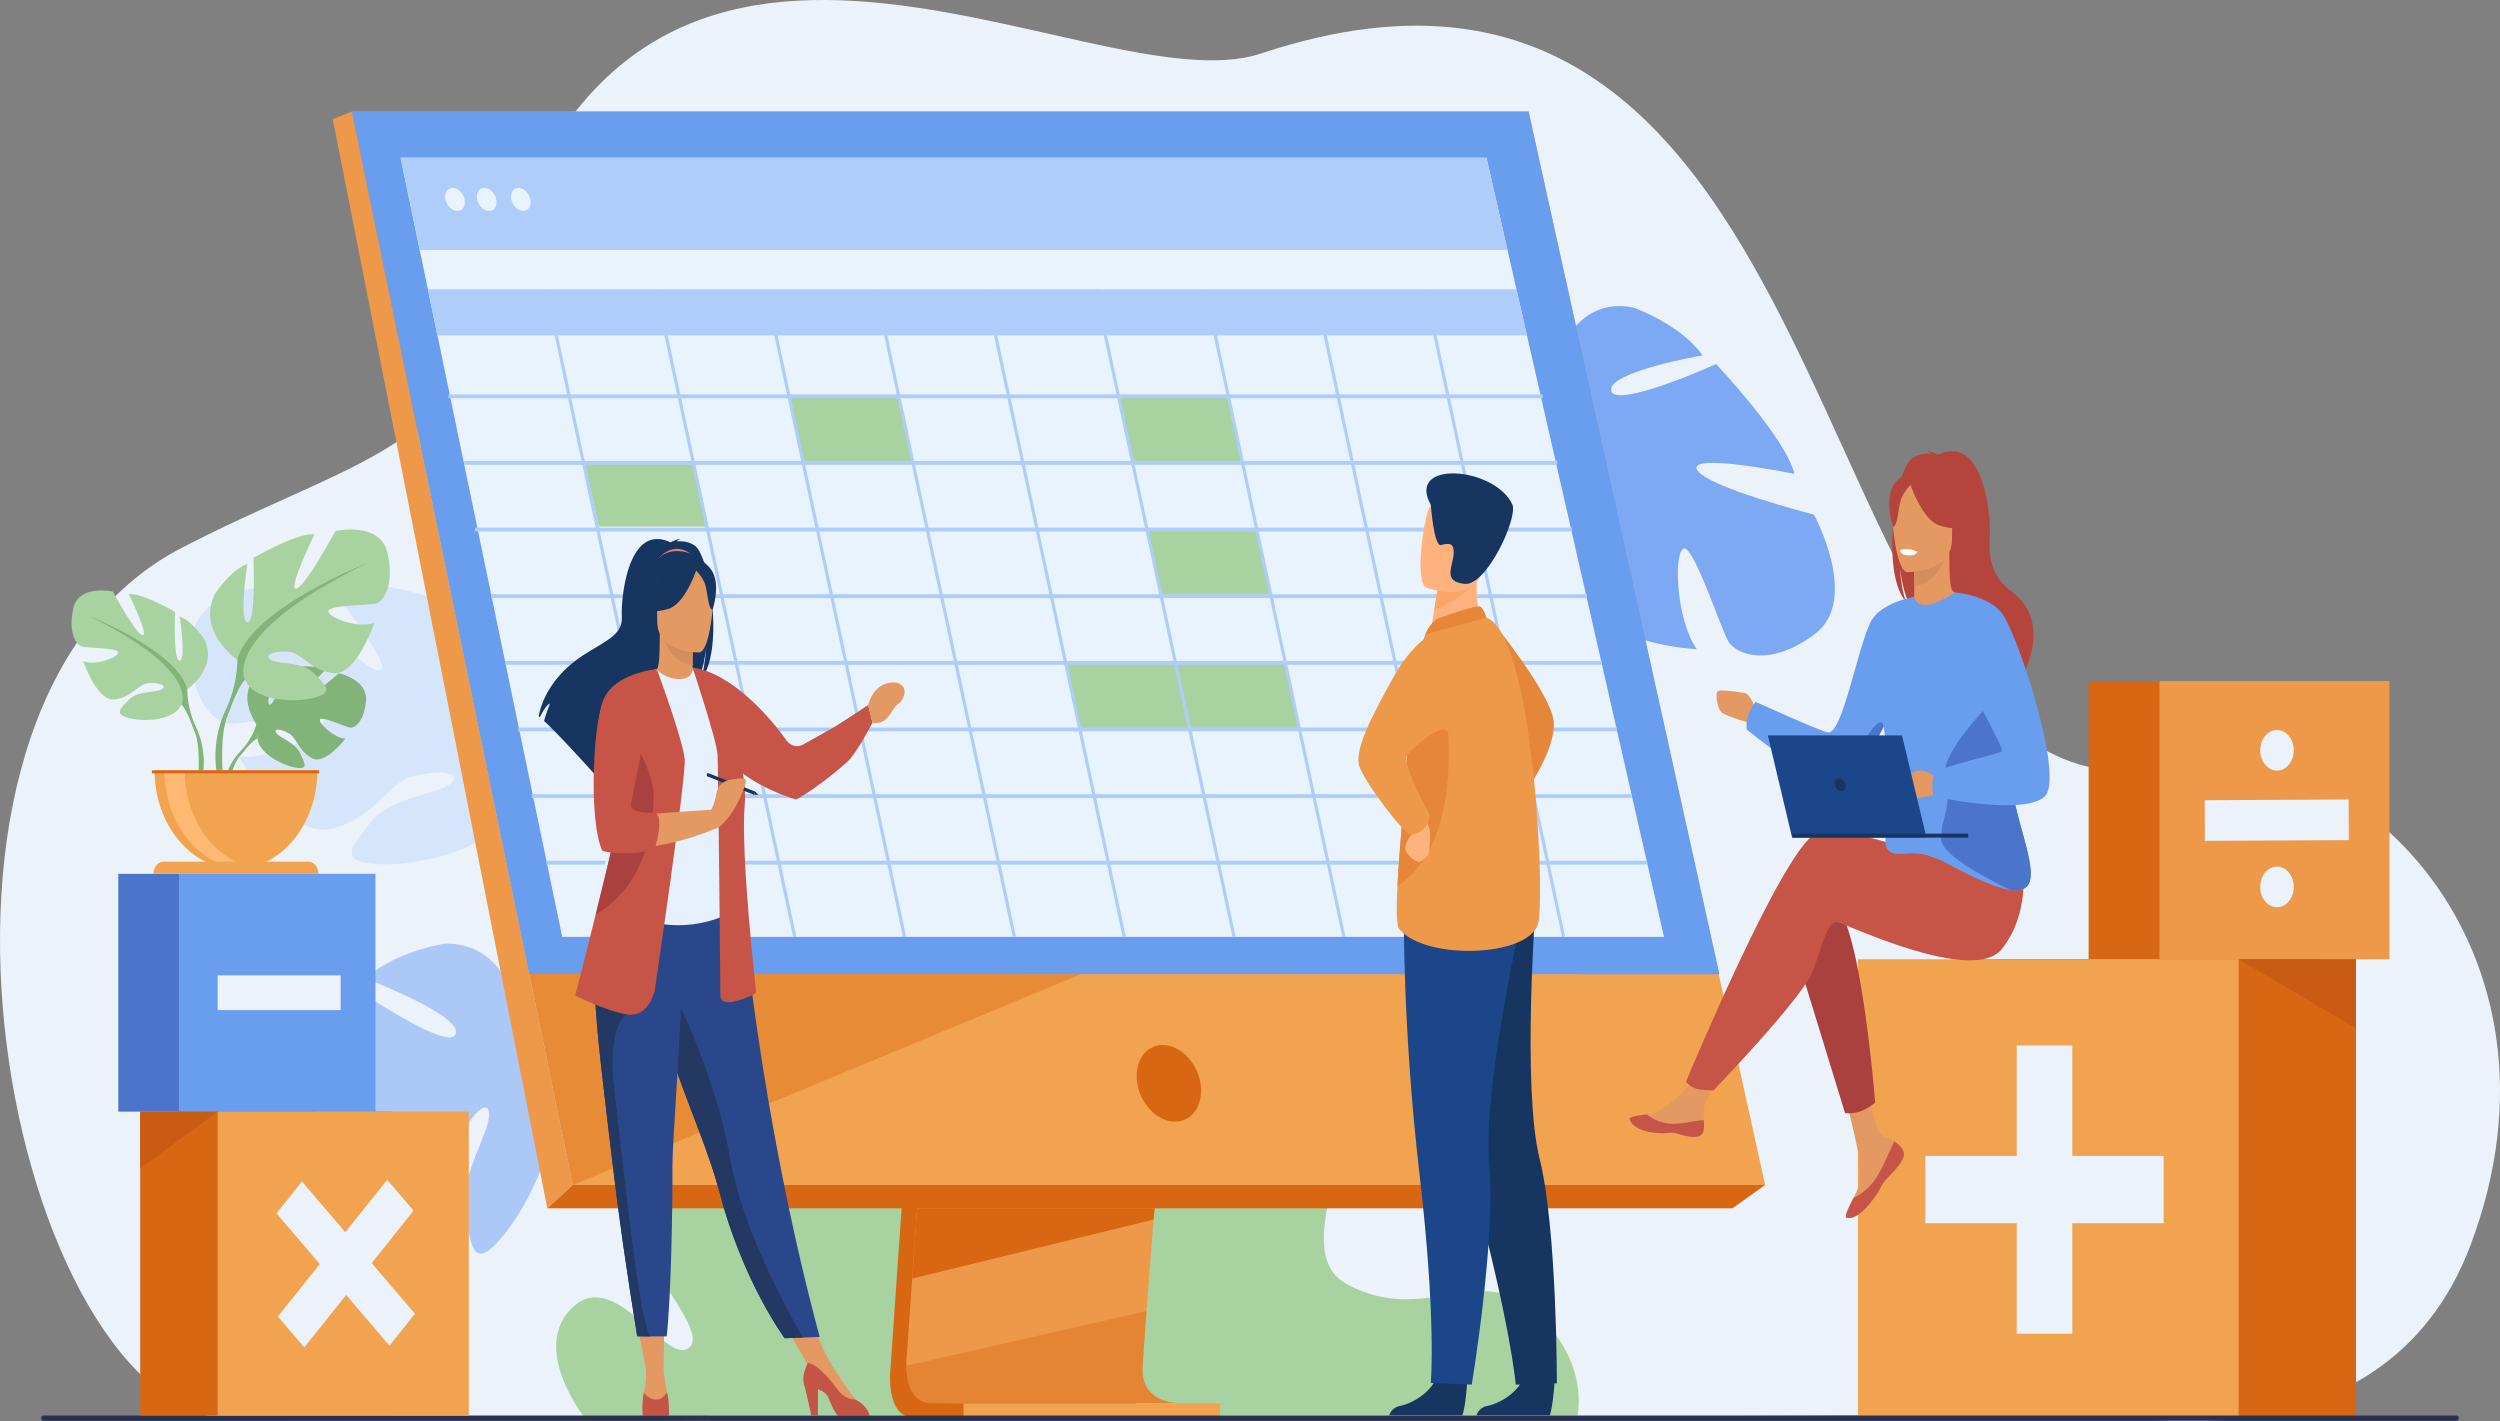 <svg viewBox="0 0 1808 1028"
  xmlns="http://www.w3.org/2000/svg">
  <rect x="0" y="0" width="1808" height="1028" fill="#808080" stroke="none"/>
  <defs>
    <style>.cls-1{fill:#ebf2f9;}.cls-2{fill:#7ca8f4;}.cls-3{fill:#abc8f7;}.cls-4{fill:#d5e5fb;}.cls-5{fill:#a8d29f;}.cls-6,.cls-9{fill:#d86713;}.cls-7{fill:#ee9849;}.cls-8{fill:#f1a34f;}.cls-9{opacity:0.4;}.cls-10{fill:#699dee;}.cls-11{fill:#e9f3fe;}.cls-12{fill:#afcdfb;}.cls-13{fill:#4a75cb;}.cls-14{fill:#e49963;}.cls-15{fill:#163560;}.cls-16{fill:#e37970;}.cls-17{fill:#d68d5d;}.cls-18{fill:#2b478b;}.cls-19{fill:#e7f1fd;}.cls-20{fill:#c65447;}.cls-21{fill:#c45446;}.cls-22{fill:#233862;}.cls-23{fill:#aa413e;}.cls-24{fill:#c95c12;}.cls-25{fill:#b5453c;}.cls-26{fill:#fff;}.cls-27{fill:#1c468a;}.cls-28{fill:#283250;}.cls-29{fill:#e58638;}.cls-30{fill:#ffb27d;}.cls-31{fill:#fca56b;}.cls-32{fill:#82b378;}.cls-33{fill:#ffb973;}</style>
  </defs>
  <g id="图层_2">
    <g id="图层_1-2">
      <path d="M1526.78,1022.76s197,43.79,259.76-121.86c81.37-214.91-85.81-377.86-214-347.5C1293.11,619.55,1360.39-110.27,912,38.68c-126.09,41.88-466.75-206.92-561.75,192C327.65,325.56,247.61,336,131.41,396.2-96,514,8,1024.75,170.47,1026.76S1526.78,1022.76,1526.78,1022.76Z" class="cls-1"></path>
      <path d="M1152.09,355.79c5.6,21.78-10.57,40-2.12,75.41s77.12,38.28,77.12,38.28c-14.75-21-16.83-68.07-9.8-72.64s27.34,58.49,32.89,67.39,29.51,19,62.37-5.74-.67-86.3-.67-86.3-78.76-20.15-84.65-32.6,70.47,3.1,70.47,3.1c-6.2-26.15-56.63-79.37-56.63-79.37s-73,32.86-75.83,19.23,66-25.55,66-25.55c-15-21.81-49.23-34.35-49.23-34.35-20.84-4.65-35.22,4-45,16.13v89.58C1141,327.85,1147.91,339.48,1152.09,355.79Z" class="cls-2"></path>
      <path d="M392.93,781.17a18.62,18.62,0,0,1,1.52,2.11L392,766.35a92.82,92.82,0,0,1-13.45-6.87s-.14-78.26-57-77c0,0-37.58,5.92-56.68,25.37,0,0,69.74,26.5,64.61,40s-75.84-35.48-75.84-35.48S192.72,757,182.12,782.77c0,0,81.91-.36,73.8,11.3s-93.24,16.28-93.24,16.28-44.67,56.77-14.41,89,56.78,26.81,64,18.76,38.33-69,44.92-62.87-3,54.4-21.73,73.06c0,0,71.91,11.16,86.33-23.69s.48-57,9.76-78.38,22.34-33.08,22.16-19.64-21.89,45.86-17.33,70.57,5.7,43.14,27.78,16.16c14.89-18.19,31.22-50.18,35.23-76.68l-4.88-33.19Z" class="cls-3"></path>
      <path d="M236.69,422S287,484.39,274.3,484.93s-67.82-61.84-67.82-61.84-65-1.31-68,40.47,16.9,58.88,26.65,59.72,69.31-10.62,69.24-2-38,29.12-61.83,25.63c0,0,36.54,61.39,68.51,52.26s38.19-32.59,58.06-37.84,35.63-2,26.59,5.58-43.86,9.78-57.49,27.55S243,623.72,274.47,625c21.92.89,54.58-5.56,74.52-18.68l-31.06-173C298.74,427.9,254.86,416.79,236.69,422Z" class="cls-4"></path>
      <path d="M1109.87,948.49c-40.63-36.84-79.63,11.28-136.5-20.18s60.12-186.8,13-234-125.12,53.09-125.12,53.09S997.74,541,945.74,515.19s-380.88-91.58-380.88-91.58L505.44,838.38c-12.16-19-37.91-43.55-60.21-12.6C415.56,867,515,955.65,499.33,973.6s-53.23-58.07-85-28.34,9,80.74,9,80.74l89.08,1.5s0-1.34,0-3.76h628.33S1150.49,985.33,1109.87,948.49Z" class="cls-5"></path>
      <path d="M684.93,401,644,989.64s-4.29,35.69,17.64,35.75c36.07.1,179.52,0,179.52,0S814,1018,814.36,1001.25c.39-19.7,47.82-605.85,47.82-605.85Z" class="cls-6"></path>
      <path d="M852.82,1014.71c-7.1,0-144.11.55-179.23,0-15.31-.23-18-16.47-18.12-27a63.47,63.47,0,0,1,.47-8.76l1.06-15.3,2.71-39,2.4-34.45L665.19,846l2.59-37.37,29.07-418.3,177.26-5.56S854.13,630,840,808.58c-1.58,19.89-3.08,39-4.47,56.77q-.67,8.53-1.3,16.66c-1.31,16.9-2.51,32.41-3.55,46.11q-.82,10.83-1.52,20.07c-1.8,24.08-2.86,39.46-2.87,42.38a29.82,29.82,0,0,0,.34,4.77C829.54,1014.1,850.16,1014.71,852.82,1014.71Z" class="cls-7"></path>
      <polygon points="1105.46 80.64 254.46 80.64 354.12 565.04 367.77 631.38 414.18 857 1276.55 857 1105.46 80.64" class="cls-8"></polygon>
      <polygon points="254.46 80.64 240.65 86.21 395.82 873.86 414.19 857.01 254.46 80.64" class="cls-7"></polygon>
      <polygon points="395.82 873.86 1252.88 873.86 1276.54 857.01 414.19 857.01 395.82 873.86" class="cls-6"></polygon>
      <rect transform="translate(1579.15 2040.56) rotate(180)" height="10.67" width="185.57" y="1014.95" x="696.79" class="cls-8"></rect>
      <polygon points="835.19 873.85 834.23 882.01 659.71 924.67 662.11 890.22 663.25 873.85 835.19 873.85" class="cls-6"></polygon>
      <path d="M852.82,1014.71c-7.1,0-144.11.55-179.23,0-15.31-.23-18-16.47-18.12-27l173.69-39.54c-1.8,24.08-2.86,39.46-2.87,42.38a29.82,29.82,0,0,0,.34,4.77C829.54,1014.1,850.16,1014.71,852.82,1014.71Z" class="cls-9"></path>
      <polygon points="781.8 704.48 414.18 857.01 382.79 704.39 781.8 704.48" class="cls-9"></polygon>
      <polygon points="1105.46 80.64 254.46 80.64 382.72 704.39 1243.53 704.59 1105.46 80.64" class="cls-10"></polygon>
      <path d="M868.23,783.47c-2.46-15.3-14.71-27.71-27.35-27.71S820,768.17,822.43,783.47s14.7,27.7,27.35,27.7S870.69,798.77,868.23,783.47Z" class="cls-6"></path>
      <polygon points="1203.4 677.55 406.6 677.55 316.37 242.58 309.45 209.22 303.55 180.77 289.71 114.06 1075.02 114.06 1090.22 180.77 1096.7 209.22 1104.3 242.58 1203.4 677.55" class="cls-11"></polygon>
      <polygon points="1075.02 114.06 289.71 114.06 303.55 180.77 1090.22 180.77 1075.02 114.06" class="cls-12"></polygon>
      <polygon points="570.57 286.62 650 286.62 660.31 334.8 580.87 334.8 570.57 286.62" class="cls-5"></polygon>
      <polygon points="422.95 334.8 502.38 334.8 512.22 380.78 432.99 380.78 422.95 334.8" class="cls-5"></polygon>
      <polygon points="809.68 286.62 889.12 286.62 899.42 334.8 819.99 334.8 809.68 286.62" class="cls-5"></polygon>
      <polygon points="829.83 384.08 909.26 384.08 919.1 430.06 839.87 430.06 829.83 384.08" class="cls-5"></polygon>
      <polygon points="770.66 479.35 929.97 479.35 939.85 527.53 780.97 527.53 770.66 479.35" class="cls-5"></polygon>
      <rect height="2.8" width="791.21" y="285.22" x="324.33" class="cls-12"></rect>
      <rect height="2.8" width="790.6" y="333.4" x="335.68" class="cls-12"></rect>
      <rect height="2.8" width="793.5" y="381.58" x="343.53" class="cls-12"></rect>
      <rect height="2.8" width="792.56" y="429.76" x="355.22" class="cls-12"></rect>
      <rect height="2.8" width="793.25" y="477.95" x="365.29" class="cls-12"></rect>
      <rect height="2.8" width="794.53" y="526.13" x="374.76" class="cls-12"></rect>
      <rect height="2.8" width="795.51" y="574.31" x="384.53" class="cls-12"></rect>
      <rect height="2.8" width="795.56" y="622.5" x="395.23" class="cls-12"></rect>
      <path d="M327.37,135.87c-3.81,0-6.12,3.73-5.17,8.34s4.8,8.34,8.61,8.34,6.12-3.74,5.17-8.34S331.18,135.87,327.37,135.87Z" class="cls-11"></path>
      <path d="M350.27,135.87c-3.81,0-6.12,3.73-5.17,8.34s4.8,8.34,8.61,8.34,6.12-3.74,5.17-8.34S354.08,135.87,350.27,135.87Z" class="cls-11"></path>
      <path d="M383.54,144.21c-1-4.61-4.8-8.34-8.61-8.34s-6.12,3.73-5.17,8.34,4.8,8.34,8.61,8.34S384.49,148.81,383.54,144.21Z" class="cls-11"></path>
      <polygon points="1129.69 677.9 1131.93 677.2 1038.97 242.58 1104.3 242.58 1096.7 209.22 1031.83 209.22 1031.76 208.87 1030.64 209.22 952.39 209.22 952.32 208.87 951.2 209.22 872.96 209.22 872.88 208.87 871.76 209.22 793.52 209.22 793.45 208.87 792.33 209.22 714.08 209.22 714.01 208.87 712.89 209.22 634.64 209.22 634.57 208.87 633.45 209.22 555.21 209.22 555.13 208.87 554.01 209.22 475.77 209.22 475.69 208.87 474.57 209.22 396.33 209.22 396.26 208.87 395.14 209.22 309.45 209.22 316.37 242.58 401.08 242.58 494.19 677.9 496.43 677.2 403.46 242.58 480.51 242.58 573.63 677.9 575.87 677.2 482.9 242.58 559.95 242.58 653.06 677.9 655.3 677.2 562.34 242.58 639.39 242.58 732.5 677.9 734.74 677.2 641.78 242.58 718.83 242.58 811.94 677.9 814.18 677.2 721.22 242.58 798.27 242.58 891.38 677.9 893.62 677.2 800.65 242.58 877.7 242.58 970.82 677.9 973.05 677.2 880.09 242.58 957.14 242.58 1050.25 677.9 1052.49 677.2 959.53 242.58 1036.58 242.58 1129.69 677.9" class="cls-12"></polygon>
      <rect height="201.19" width="166.26" y="492.55" x="1510.5" class="cls-6"></rect>
      <rect height="201.19" width="166.26" y="492.55" x="1561.76" class="cls-7"></rect>
      <path d="M1646.66,626.72c-6.7,0-12.12,6.64-12.09,14.75h0c0,8.12,5.49,14.67,12.19,14.64h0c6.71,0,12.12-6.64,12.1-14.76h0C1658.83,633.24,1653.37,626.69,1646.66,626.72Z" class="cls-1"></path>
      <path d="M1646.76,557.32h0c6.71,0,12.12-6.64,12.1-14.75h0c0-8.11-5.49-14.67-12.2-14.63s-12.12,6.64-12.09,14.75S1640.06,557.36,1646.76,557.32Z" class="cls-1"></path>
      <polygon points="1698.53 578.19 1594.47 578.72 1594.57 608.1 1698.63 607.58 1698.53 578.19" class="cls-1"></polygon>
      <rect height="171.99" width="142.13" y="631.95" x="85.57" class="cls-13"></rect>
      <rect height="171.99" width="142.13" y="631.95" x="129.4" class="cls-10"></rect>
      <rect height="25.12" width="88.96" y="705.38" x="157.4" class="cls-1"></rect>
      <polygon points="459.24 949.98 467.53 992.25 479.96 992.17 480.41 949.98 459.24 949.98" class="cls-14"></polygon>
      <polygon points="563.74 951.78 587.34 992.25 596.54 977.96 582.33 946.22 563.74 951.78" class="cls-14"></polygon>
      <path d="M502.39,394.53c-4.29-2.95-9.43-3.27-13-3a5.68,5.68,0,0,1,2.75-1.57c-2.23-.4-7.21,2.27-7.21,2.27-31-14.46-35.88,40.79-35.23,53.63s-10.42,17-26.55,27.13c-30.78,19.3-33.49,45.14-33.49,45.14.24.17.49.36.76.59,1.53-3.13,4.67-9,7.32-9.9-.1.28-3.13,8.09-4.26,12.57,9.08,8.36,26.07,26.88,37.91,40-.06-2.57,0-6.21.8-8.13l1.47,10.65c6.33,7.05,10.7,12,10.7,12-.78-10.37,38.77-65.11,59.4-81.5,5-9,6.81-24.76,6.95-26-.87,12.53-2.64,19.56-4.23,23.52C523.93,472.47,513.75,402.34,502.39,394.53Z" class="cls-15"></path>
      <path d="M502.51,495.22c.11.06-10,6.38-17.53,3.88-7.13-2.35-11.78-13.53-11.68-13.55,3-.73,3.89-5.74,3.82-27.29l1.37.32,22.92,5.5s-.52,8.73-.54,16.95C500.86,487.94,501.21,494.49,502.51,495.22Z" class="cls-14"></path>
      <path d="M476.58,403.58s11.31-14.57,25.51-.75C502.09,402.83,493.83,401.1,476.58,403.58Z" class="cls-16"></path>
      <path d="M501.41,464.08s-.52,8.73-.54,16.95c-12.83-.44-19.61-14.6-22.38-22.45Z" class="cls-17"></path>
      <path d="M476.12,455.56s-6.73-12.85-8.34-23.84c-1.15-7.85,2.15-36.94,26.31-32.75a29.32,29.32,0,0,1,13.61,6.23c5.24,4.28,12.81,13.54,4.35,38.92l-2.2,8.57Z" class="cls-15"></path>
      <path d="M592.79,966.87l-12.15.45-13.16.49s-30.38-40.94-47.42-106.56c-.4-1.53-.82-3.07-1.27-4.63-9.32-32.91-28.66-74.22-38.85-111.62q-2.43-8.93-4.38-16.86-.63-2.55-1.22-5c-7.51-31.57-9.68-52.3-11.69-74.45l73.59.71S548.12,800.63,592.79,966.87Z" class="cls-18"></path>
      <path d="M525.94,598.22c-.19,42.37,5.13,60.55,5.13,60.55s-31.5,19.37-69,5.11c-.44-.17-31-8.61-31-8.61.62-1.71,6.2-30.27,6.81-31.84,7.9-20.54,13.91-29.55,14.84-35.87a162,162,0,0,0,.91-35.49,336.73,336.73,0,0,0-9.08-55.75c10.21-2.81,19.76-7.75,30.38-12.56,2.44,3.68,9.91,7.53,16.39,7.35,7.46-.2,9.87-4.06,9.49-8.28,7.95,5.35,14.29,10.41,14.29,10.41,6.75,14.2,20.45,28,21.45,49.77C536.84,548.36,525.94,597,525.94,598.22Z" class="cls-19"></path>
      <path d="M568.66,535.28C557.85,520,529.87,486.89,501,482.83l24.92,58.75s1.4,10.07,8.78,15.93c18.08,14.38,41.06,20.73,41.06,20.73s15.56-8.21,36.84-27.08c6.68-5.92,18.42-28.51,18.42-28.51l-3.17-12.81s-19.92,13.48-27,17.36c-4.06,2.22-13.4,7.51-20,11.25C576.64,540.83,571.66,539.53,568.66,535.28Z" class="cls-20"></path>
      <path d="M505.7,471.86s-30.36.61-30.38-22.27-3.95-38.21,15.43-39.56,23.15,7.37,24.69,15S513.59,471.12,505.7,471.86Z" class="cls-14"></path>
      <path d="M504.57,409.47s-8.31,26.84-21.06,30.81-18.29-.17-18.29-.17A45.87,45.87,0,0,0,477,414.29S498.3,396.69,504.57,409.47Z" class="cls-15"></path>
      <path d="M502.51,411.64s6.21,6,7.72,11.82,2.2,17.82,5.09,17.42c0,0,6.26-18.25-.78-28.57C507.08,401.37,502.51,411.64,502.51,411.64Z" class="cls-15"></path>
      <path d="M627.84,509.84s4.28-18.67,21.23-16c1.95.74,7.64,3.48,4,10.85-2.68,5.43-3.84,2.63-8.05,9.92s-8.79,8.95-14,8.07Z" class="cls-14"></path>
      <path d="M467.12,989.89a48.86,48.86,0,0,1-1.59,17.33s-2,11.21,7.09,11.42,11.37-.83,10.33-7.71-3-18.76-3-18.76Z" class="cls-14"></path>
      <path d="M483.82,1023.43s-.2.14-.58.36H465.38a4.77,4.77,0,0,1-.5-.36c-1-5.63.65-16.21.65-16.21,10.34,11.46,16.8-.29,16.8-.29C484,1011.83,483.82,1023.43,483.82,1023.43Z" class="cls-21"></path>
      <path d="M618.52,1012.05s-16.82-22.59-22-34.09L584,985.72l28,31.77,6.54-1Z" class="cls-14"></path>
      <path d="M629,1023.79h-23c-2.22-2-4.29-6.64-6.86-12.87-1.37-3.32-4.45-5.15-7.62-6.16v18.82h-4.77l-4.52-20c-3-6.63-.24-12.63,1.86-17.86,2.43,0,9,2,21.42,18.95,4.09,5.56,8.6,7.56,13.07,7.38l.19.12C626.2,1016.25,628.35,1021.32,629,1023.79Z" class="cls-21"></path>
      <path d="M500.86,482.83s17.56,52.5,18.08,63.12S521,719.69,521,719.69s-1,7.5,10.85,4.38,15-6.25,15-6.25S535.46,617.2,538.56,582.2s-23.76-92.08-23.76-92.08Z" class="cls-20"></path>
      <path d="M580.64,967.32l-13.16.49s-30.38-40.94-47.42-106.56c-.4-1.53-.82-3.07-1.27-4.63-9.32-32.91-28.66-74.22-38.85-111.62q-2.43-8.93-4.38-16.86-.63-2.55-1.22-5l10.84-10s32.53,63.75,42.6,123.74C536.53,889,571.57,951.73,580.64,967.32Z" class="cls-22"></path>
      <path d="M546.1,572.46l-.64,2.38-34.06-13.4a1.82,1.82,0,0,1-.21-1.47c.26-.91.85-.91.85-.91Z" class="cls-15"></path>
      <path d="M486.31,842.5c.18,29.17-1,96.25-4.17,124H470.48c-6.44,0-9.65-.11-9.65-.11-7.88-48.28-13.48-88.23-17.56-122.65-3.35-28.25-6.32-52.47-8.61-73.31-2.3-21-3.9-38.55-4.48-53.4-.09-2.33-.15-4.61-.19-6.81s-.05-4.38,0-6.47l63.58-7.5C492.74,747.37,486.2,825.54,486.31,842.5Z" class="cls-18"></path>
      <path d="M470.48,966.51c-6.44,0-9.65-.11-9.65-.11-7.88-48.28-13.48-88.23-17.56-122.65-3.35-28.25-6.32-52.47-8.61-73.31-2.3-21-3.9-38.55-4.48-53.4l23.33,16.61s-14.89,6.35-9.21,54.48S462.58,959.7,470.48,966.51Z" class="cls-22"></path>
      <path d="M473.49,716.57s-4.48,19.58-20,17.08S416,719.9,416,719.9s6.62-25.32,14.85-58.58c10-40.26,22.31-92.17,28.12-124.92,1.63-9.17,2.75-16.83,3.16-22.32L475,483.9s19.16,52.05,20.2,65.18S473.49,716.57,473.49,716.57Z" class="cls-20"></path>
      <path d="M458,547.12l17-63.22c-.05,0-21.43,7.7-32.18,14.27,0,0-6.73,10.49-10.89,34.69,0,0-4.39,58.09,5.42,79.34,0,0,31,7.5,80.57-13.12V585.33s-54.23,3.43-65.33,5Z" class="cls-14"></path>
      <path d="M472.8,576.58c-.69,21.25-4.83,62.49-41.67,84.57l-.29.17c10-40.26,22.31-92.17,28.12-124.92C465.73,548.64,473.18,564.88,472.8,576.58Z" class="cls-23"></path>
      <path d="M475,483.9s-31.45,2.68-39,23.1-10,88.33-.34,108.32c0,0,13.27,4.58,36.75-.73l.87-.2s7.49-22.19.77-26.56c0,0-19.8,1.25-17.73-6.67S475,483.9,475,483.9Z" class="cls-20"></path>
      <path d="M512.34,589s4.32-6.33,5.25-12.8,3.78-11.27,11.23-12.45,10.67-1.32,10.65,1.23-6.1,20.3-16.8,30.9S512.34,589,512.34,589Z" class="cls-14"></path>
      <polygon points="548.55 574.75 546.1 572.46 545.46 574.84 548.55 574.75" class="cls-15"></polygon>
      <rect transform="translate(3132.4 1720.62) rotate(180)" height="333.14" width="275.31" y="693.74" x="1428.55" class="cls-6"></rect>
      <rect height="333.14" width="275.31" y="693.74" x="1343.66" class="cls-8"></rect>
      <polygon points="1564.73 835.98 1498.68 835.98 1498.68 756.06 1458.47 756.06 1458.47 835.98 1392.42 835.98 1392.42 884.64 1458.47 884.64 1458.47 964.56 1498.68 964.56 1498.68 884.64 1564.73 884.64 1564.73 835.98" class="cls-1"></polygon>
      <polygon points="1618.97 693.74 1703.86 743.76 1703.86 693.74 1618.97 693.74" class="cls-24"></polygon>
      <path d="M1375.62,830.71a6.93,6.93,0,0,1,.87,6.36,0,0,0,0,1,0,0c-1.27,4.24-5.45,9-10.32,13.7-.62.6-1.17,1.15-1.65,1.67a4.61,4.61,0,0,0-.37.4l-.29.31c-4.54,5.06-2.83,6.22-11,16.48-9.29,11.7-15.68,11.91-17.5,10.85-1.54-.91,1.58-7.12,5.05-14.09.17-.33.33-.67.51-1,.46-.93.92-1.87,1.37-2.8,4.07-8.4,3-12.33,2.06-24.82-.78-10.15-13-56.7-13-56.7l17.81-3.71s5.36,37.07,11.26,42.77c3.16,3.05,6.7,3.09,9.74,5.34l.63.48A25.35,25.35,0,0,1,1375.62,830.71Z" class="cls-14"></path>
      <path d="M1375.62,830.71a6.93,6.93,0,0,1,.87,6.36,0,0,0,0,1,0,0c-1.55,4.23-5.63,8.94-10.33,13.65-.62.62-1.16,1.19-1.64,1.72a4.61,4.61,0,0,0-.37.4l-.29.31c-4.54,5.06-2.83,6.22-11,16.48-9.29,11.7-15.68,11.91-17.5,10.85-1.54-.91,1.58-7.12,5.05-14.09A40.49,40.49,0,0,0,1357,851.66c5.6-8.64,9.33-19.74,13.14-26.17l.63.48A25.35,25.35,0,0,1,1375.62,830.71Z" class="cls-20"></path>
      <path d="M1232.06,817.26c-1.1,6.65-8.93,5.54-17.69,3s-6.67.49-19.12-1.18-16.23-7.29-16.61-9.53c-.34-2,5.81-2.69,12.41-3.61l2.5-.36c7.46-1.13,12.91-6.95,19.68-11.73,6.42-4.53,16-23,16-23l17.08,1.64s-9,16.48-12.43,23.64c-2,4.21-1.93,9.78-1.68,14.09A32.18,32.18,0,0,1,1232.06,817.26Z" class="cls-14"></path>
      <path d="M1214.37,820.21c-8.75-2.59-6.67.49-19.12-1.18s-16.23-7.29-16.61-9.53c-.34-2,5.81-2.69,12.41-3.61l.07.15a31.42,31.42,0,0,0,17.83,6.71c8.45.25,17.41-2.68,23.24-2.56a32.18,32.18,0,0,1-.13,7.07C1231,823.91,1223.13,822.8,1214.37,820.21Z" class="cls-20"></path>
      <path d="M1270.07,513.66s-4.07-12.06-8.55-12.56-18.72-3.2-19.74-.74,0,11.33,3,14.53,22,8.37,22,8.37Z" class="cls-14"></path>
      <path d="M1297.52,685.09,1334.34,805a28.09,28.09,0,0,0,11.08-1.23c5-1.73,10.7-6.3,10.7-6.3s-9.13-115.12-25.87-139.06S1297.52,685.09,1297.52,685.09Z" class="cls-23"></path>
      <path d="M1443.14,636.58s-105.79-43.28-129.38-34.07-94.43,179.75-94.43,179.75,1.6,2.57,6,4.55c4.06,1.84,13.89,1.72,13.89,1.72s63.92-66.3,71.53-85.64S1321.37,665.13,1329,667s98.17,45.13,118.72,19.34S1462.88,627,1462.88,627Z" class="cls-20"></path>
      <path d="M1378.49,435.23c-1.69-4.22-3.58-11.72-4.5-25.08.14,1.33,2,18.18,7.4,27.72,22,17.48,64.17,75.84,63.33,86.9,0,0,14.86-30.49,15.11-30.67,0,0,27.4-42.16-5.07-66.31-16.51-12.27-16.42-28-15.73-41.71s-4.5-72.59-37.56-57.17c0,0-5.31-2.85-7.69-2.43a6,6,0,0,1,2.93,1.69c-3.83-.28-9.31.06-13.88,3.21C1370.71,339.71,1359.86,414.48,1378.49,435.23Z" class="cls-25"></path>
      <path d="M1382.69,438.74c-.11.06,10.62,6.8,18.7,4.13,7.59-2.5,12.55-14.42,12.45-14.44-3.22-.78-4.15-6.12-4.08-29.1l-1.45.34-24.45,5.86s.56,9.31.58,18.08C1384.45,431,1384.09,438,1382.69,438.74Z" class="cls-14"></path>
      <path d="M1383.86,405.53s.56,9.31.58,18.08c13.68-.47,20.91-15.57,23.87-23.94Z" class="cls-17"></path>
      <path d="M1410.83,396.45s7.17-13.7,8.89-25.42c1.23-8.37-2.29-39.38-28-34.91a31.22,31.22,0,0,0-14.51,6.63c-5.59,4.57-13.66,14.44-4.64,41.5l2.35,9.14Z" class="cls-25"></path>
      <path d="M1379.3,413.83s32.36.65,32.38-23.74,4.22-40.74-16.45-42.19-24.68,7.86-26.33,16S1370.88,413,1379.3,413.83Z" class="cls-14"></path>
      <path d="M1409.86,352.45s-22.11-18.29-29.1-5.64c-2.12-2.2-5.9-3.8-10.89,3.53-7.51,11-.83,30.45-.83,30.45,3.08.44,3.81-12.35,5.42-18.56,1.22-4.68,5.28-9.47,7.2-11.54,2.83,7.7,10.59,26.14,21.29,29.47,13.6,4.23,19.5-.18,19.5-.18A48.92,48.92,0,0,1,1409.86,352.45Z" class="cls-25"></path>
      <path d="M1468,637.26c-1.74,5.86-7.1,7.37-14.27,6.35-13.68-1.93-34-13-48.65-20.73-22.32-11.71-32.47-.71-39.57-8.16s8.12-24-5.08-101c-4.47-26.1,23.87-82.08,23.87-82.08s2,15.17,29.59-3.24c.14-.1,11.63,18.44,21.92,42,11.33,26,22.19,57.45,19,73.65C1448.67,575,1473,620.22,1468,637.26Z" class="cls-10"></path>
      <path d="M1384.25,431.67l-16.71,83.05s-2.08,4.48-5.34,10.86c-7.66,15-21.83,40.43-30.9,43-4.48,1.28-14-3.23-24.53-9.67-19.92-12.17-43.47-31.25-43.47-31.25-1.52-11,6.43-20.06,6.43-20.06s47.69,21.69,52.43,22.1c10.33.89,20.84-59.41,30.49-79.51C1359.62,435.67,1384.25,431.67,1384.25,431.67Z" class="cls-10"></path>
      <path d="M1386.49,399.05s-.6,3.1-7,2.62c0,0-5.35-.4-5.19-3.81C1374.33,397.86,1379.52,395.44,1386.49,399.05Z" class="cls-26"></path>
      <path d="M1468,637.26c-1.74,5.86-7.1,7.37-14.27,6.35-9.47-5-50.37-24.16-49.91-37.15.68-19.24,7.86-19.85,2.79-43.59-4.08-19.07,33.71-54.51,39.74-62.22,11.34,26,11.65,27.25,8.46,43.45C1448.67,575,1473,620.22,1468,637.26Z" class="cls-13"></path>
      <path d="M1362.2,525.58c-7.66,15-21.83,40.43-30.9,43-4.48,1.28-14-3.23-24.53-9.67,7.69,2.4,15.15,2.34,22.41,1.49,7.86-.92,10.15-12.59,22.58-30.08C1359.82,519,1361.8,521.83,1362.2,525.58Z" class="cls-13"></path>
      <path d="M1400.09,562.4s-6.85-6.44-13.32-4.91-9.64,6.91-9.39,9.37,3.68,9.36,8.63,10,19-3.68,19-3.68Z" class="cls-14"></path>
      <path d="M1413.84,428.43s26.38,2,35.51,17.37c12.85,21.7,43.7,118.19,29.09,130.52-16.46,13.89-80.26-.41-80.26-.41s-1.94-11,.77-16.32,46.68-13.92,48.71-16.37-25.37-47.89-25.37-55.26S1413.84,428.43,1413.84,428.43Z" class="cls-10"></path>
      <polygon points="1393.2 605.76 1296.05 605.76 1278.53 531.86 1375.54 531.86 1393.2 605.76" class="cls-27"></polygon>
      <rect height="2.88" width="127.02" y="602.89" x="1296.38" class="cls-15"></rect>
      <path d="M1326.9,567.61c-.62-2.6.62-4.7,2.77-4.7s4.39,2.1,5,4.7-.62,4.7-2.77,4.7S1327.51,570.21,1326.9,567.61Z" class="cls-15"></path>
      <path d="M1776.65,1027.5H31.35a1.76,1.76,0,0,1-1.56-1.88h0a1.76,1.76,0,0,1,1.56-1.89h1745.3a1.76,1.76,0,0,1,1.56,1.89h0A1.76,1.76,0,0,1,1776.65,1027.5Z" class="cls-28"></path>
      <rect height="219.8" width="181.64" y="803.93" x="101.4" class="cls-6"></rect>
      <rect height="219.8" width="181.64" y="803.93" x="157.4" class="cls-8"></rect>
      <polygon points="300.1 950.13 268.79 913.46 299.1 875.57 280.03 853.24 249.72 891.13 218.41 854.46 199.96 877.53 231.27 914.2 200.97 952.1 220.03 974.42 250.34 936.53 281.65 973.2 300.1 950.13" class="cls-1"></polygon>
      <polygon points="157.4 803.93 101.4 845.02 101.4 803.93 157.4 803.93" class="cls-24"></polygon>
      <path d="M1079.25,449.38s42.34,52.18,44.37,72.14-20.16,51.19-20.16,51.19Z" class="cls-29"></path>
      <path d="M1061.1,998.42s-.9,17.58-3.51,25.15h-52.94a10.09,10.09,0,0,1,7.8-6.77c8.29-1.76,22.17-8.81,27.19-22.07C1044.92,980.78,1061.1,998.42,1061.1,998.42Z" class="cls-15"></path>
      <path d="M1124.28,998.42s-.9,17.58-3.5,25.15h-53a10.09,10.09,0,0,1,7.8-6.77c8.29-1.76,22.17-8.81,27.19-22.07C1108.11,980.78,1124.28,998.42,1124.28,998.42Z" class="cls-15"></path>
      <path d="M1029.68,696s7.42,57.42,35.1,159.34,31.44,146.06,31.44,146.06l29.69-1s.26-111.39-12.5-162.64S1110.66,653,1110.66,653Z" class="cls-15"></path>
      <path d="M1015.23,656.1s-1.05,86.53,11.33,192.76,8.17,151.33,8.17,151.33l29.63,1.19s17.71-106.27,12.63-159.45,24.25-182.45,24.25-182.45Z" class="cls-27"></path>
      <path d="M1072.59,453.63l-15.78,12.53L1034,461c.32-2.23,1.82-11.46,3.2-19.83.08-.49.16-1,.24-1.47,1.17-7.12,2.19-13.24,2.19-13.24l21.31-11.37,7.94-4.24c0,.15-.61,7.9-.7,9C1066.68,440,1072.59,453.63,1072.59,453.63Z" class="cls-30"></path>
      <path d="M1112.63,666.79c-4.59,25.29-80.84,28.29-100.5,5.33-2.24-2.62-2.35-14.79-1.5-31.21,1.65-32.07,6.94-80.32,7.15-105A234.68,234.68,0,0,1,1021,500.8a331.56,331.56,0,0,1,9.68-42.05s37.24-14.57,44.21-12.09C1108.5,458.59,1117.21,641.49,1112.63,666.79Z" class="cls-7"></path>
      <path d="M1010.63,640.91c1.65-32.07,6.94-80.32,7.15-105A234.68,234.68,0,0,1,1021,500.8l22.41-4.78S1065.35,604.29,1010.63,640.91Z" class="cls-29"></path>
      <path d="M1022.76,596.2s1.53,4.42-1.68,7.39-5.29,7.77-4.55,11.28,7.77,9.24,10.21,8.31,7.4-5.54,6.86-7.4,3.34-16.25-2.6-21.8S1022.76,596.2,1022.76,596.2Z" class="cls-30"></path>
      <path d="M1047.81,452.26s-21.85,4.95-39.26,36-28.86,54.13-25.66,65.32,32.45,50,37.49,50,13.17-4.44,13.63-14.42c0,0-20.59-37.33-16.53-42.92,1.73-2.39,26.72-26.94,30.29-15.85C1053.67,548.74,1047.81,452.26,1047.81,452.26Z" class="cls-7"></path>
      <path d="M1066.57,420.24c-4.67,9.59-22.11,17.89-29.38,20.94.08-.49.16-1,.24-1.47,1.17-7.12,2.19-13.24,2.19-13.24l21.31-11.37C1065.64,415,1068.51,416.3,1066.57,420.24Z" class="cls-31"></path>
      <path d="M1031.59,424.91s34.32,12.95,40.66-13,15-41.82-6.61-51.19-28.34-1-32.2,7.07S1022.82,420.87,1031.59,424.91Z" class="cls-30"></path>
      <path d="M1034.79,365.25s2.18,30.24,7.35,28.93,9.86-2.29,9.1,6.83-7.92,19.64,8,21.26,38.83-48.1,34.45-57.52C1081.08,337.6,1016.54,332.12,1034.79,365.25Z" class="cls-15"></path>
      <path d="M1039.84,447.31c.44-.22,27.47-9.88,30.41-8.7s4.67,8.05,4.67,8.05l-44.21,12.09S1034.19,450.19,1039.84,447.31Z" class="cls-29"></path>
      <path d="M185.5,523.88s-14.33-20.23-.88-33.08c0,0,9.82-7.2,17.83-6.61,0,0-11.35,23-7.68,25.31s11.12-26.76,11.12-26.76,22.35-2.62,29.54,1.57c0,0-19.11,18.92-15.08,20S245,486.91,245,486.91s20.8,4.28,19.69,19.64-8.28,20.09-11.43,19.68-21.58-8.92-22-5.79,10.69,13.33,18.46,13.81c0,0-14.66,19.57-24.41,13.92s-10.58-14.6-16.66-18-11.26-3.35-8.75.07,13.51,6.76,17,14.19,6.59,12.46-3.49,10.62-26.48-10.76-27.2-21Z" class="cls-32"></path>
      <path d="M254.48,507s-56.5-2.63-69,16.92A51.18,51.18,0,0,1,174.25,543l-1.32,4.37s9.79-12.49,13.29-13.25C186.22,534.1,180.74,509.88,254.48,507Z" class="cls-32"></path>
      <path d="M174.25,543a45.38,45.38,0,0,0-13,30.25l2.2.24s3.88-20.05,10.88-27.89S174.25,543,174.25,543Z" class="cls-32"></path>
      <path d="M135.4,498.44S158.2,483,147.56,462c0,0-8.51-12.87-17.63-16.18,0,0,4.86,31.26,0,32s-3.34-35.3-3.34-35.3-24-14-33.43-12.87c0,0,14.89,30.52,10,29.78s-21.57-31.62-21.57-31.62S57,422.31,53,440s2.43,26.48,6.08,27.59,27,.73,26.44,4.41-16.42,9.56-25.23,6.25c0,0,9.73,29.05,22.49,27.58s16.72-11,24.62-11.77,13.68,1.84,9.73,4.42-17.33.84-23.71,7.41-11.55,10.61.3,13.55,33.13,1.1,37.39-9.93Z" class="cls-5"></path>
      <path d="M64.28,445.48s63.83,25,71.12,53a68.92,68.92,0,0,0,6.08,26.84v5.52s-6.69-18.75-10.33-21.33C131.15,509.47,145.43,485.2,64.28,445.48Z" class="cls-32"></path>
      <path d="M141.48,525.28a60,60,0,0,1,4.23,40.11l-2.53-.83s2.46-24.25-2.69-36.44S141.48,525.28,141.48,525.28Z" class="cls-32"></path>
      <path d="M171.67,477.14s-30-20.37-16-48c0,0,11.22-17,23.24-21.33,0,0-6.41,41.21,0,42.18s4.4-46.54,4.4-46.54,31.65-18.42,44.07-17c0,0-19.63,40.24-13.22,39.27s28.45-41.69,28.45-41.69,32.45-7.28,37.66,16-3.21,34.91-8,36.36-35.65,1-34.85,5.82,21.63,12.61,33.25,8.24c0,0-12.82,38.3-29.64,36.36s-22-14.54-32.46-15.51-18,2.42-12.82,5.82,22.84,1.11,31.25,9.76,15.23,14-.4,17.87-43.67,1.45-49.28-13.09Z" class="cls-5"></path>
      <path d="M265.41,407.33s-84.13,33-93.74,69.81a90.7,90.7,0,0,1-8,35.38v7.28s8.82-24.73,13.62-28.12C177.27,491.68,158.44,459.68,265.41,407.33Z" class="cls-32"></path>
      <path d="M163.65,512.52s-13,23.85-5.58,52.87l3.34-1.09s-3.24-32,3.55-48S163.65,512.52,163.65,512.52Z" class="cls-32"></path>
      <path d="M170.65,628.32c32.51,0,58.86-31.89,58.86-71.22H111.79C111.79,596.43,138.15,628.32,170.65,628.32Z" class="cls-8"></path>
      <path d="M185.14,627.78a49.28,49.28,0,0,1-7.32.54c-32.5,0-58.85-31.89-58.85-71.22h14.62C133.59,593.44,156.08,623.42,185.14,627.78Z" class="cls-33"></path>
      <path d="M223.06,623.16H118.24c-4,0-7.26,3.93-7.26,8.79H230.32C230.32,627.09,227.07,623.16,223.06,623.16Z" class="cls-8"></path>
      <rect height="2.19" width="120.99" y="557.1" x="109.86" class="cls-6"></rect>
    </g>
  </g>
</svg>